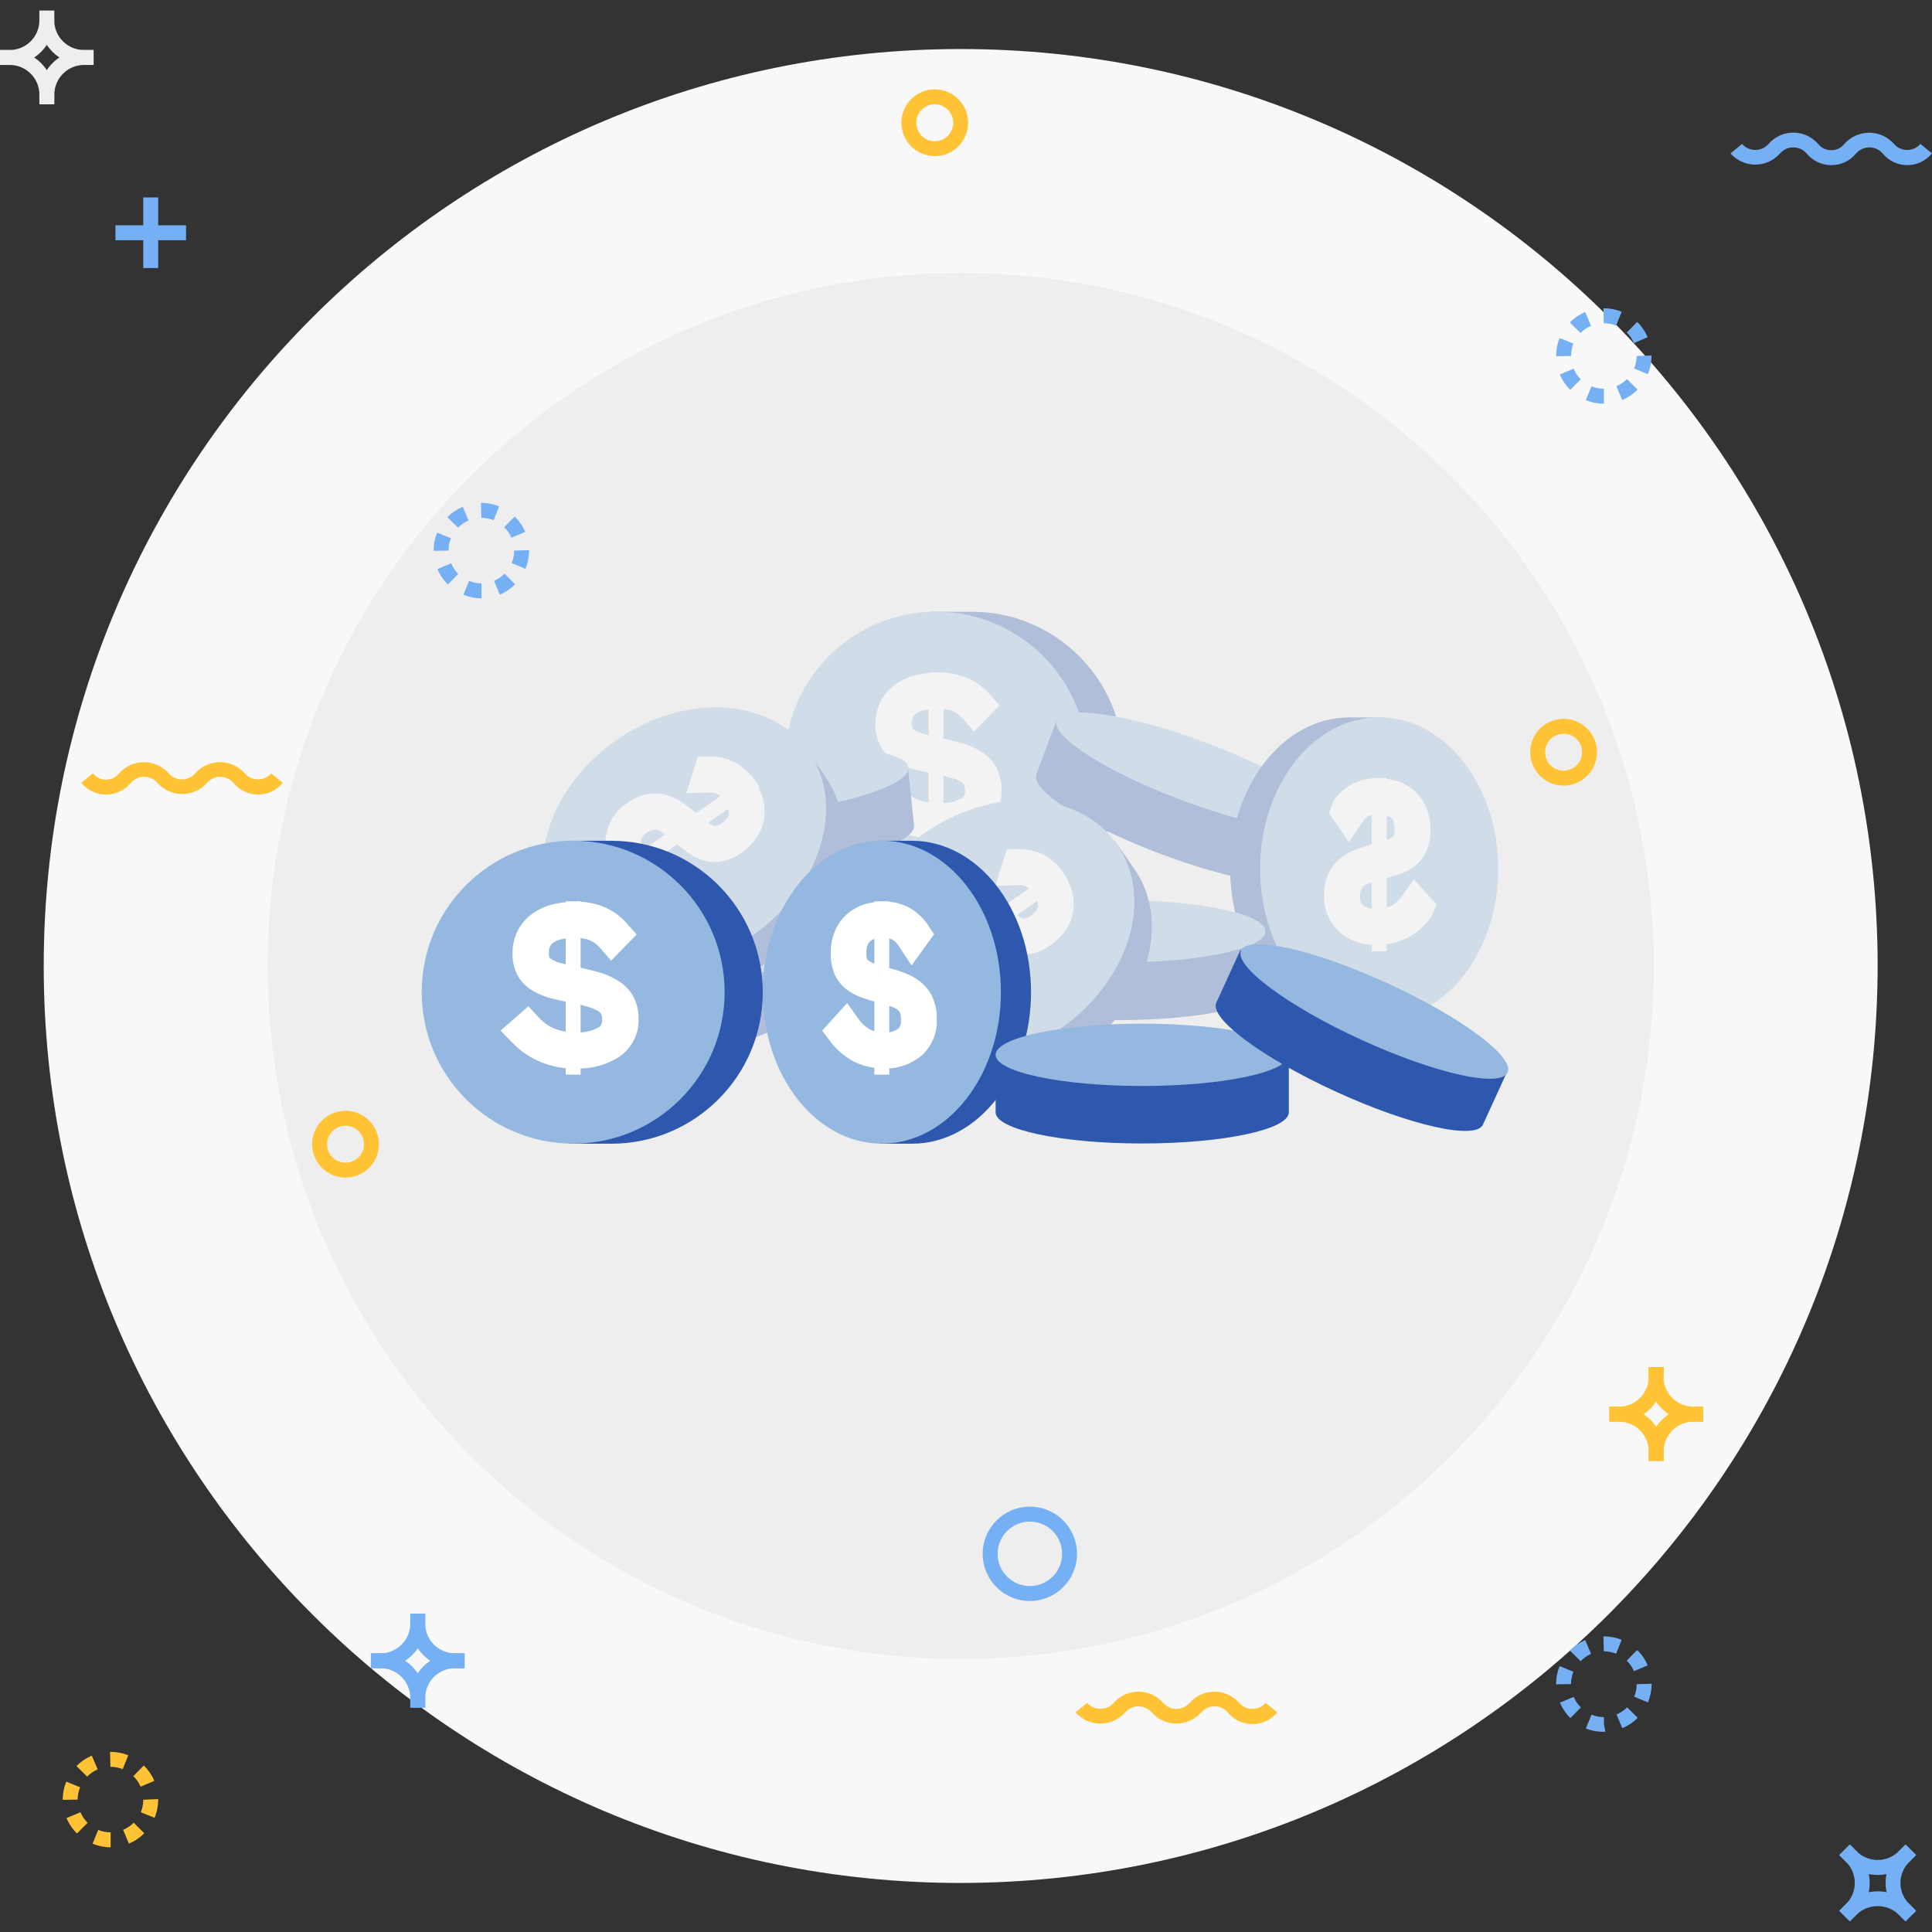 <?xml version="1.0" encoding="iso-8859-1"?>
<!-- Generator: Adobe Illustrator 19.0.0, SVG Export Plug-In . SVG Version: 6.00 Build 0)  -->
<svg version="1.1" id="Capa_1" xmlns="http://www.w3.org/2000/svg" xmlns:xlink="http://www.w3.org/1999/xlink" x="0px" y="0px"
	 viewBox="0 0 512 512" style="enable-background:new 0 0 512 512;" xml:space="preserve">
<rect x="0" y="0" width="512" height="512" fill="#333333" stroke="none"/>
<path style="fill:#F8F8F8;" d="M254.601,499.005c-134.206,0.009-243.005-108.79-243.014-242.997S120.377,13.003,254.583,12.995
	s243.005,108.79,243.014,242.997V256C497.449,390.145,388.746,498.849,254.601,499.005z"/>
<g>
	<circle style="fill:#EEEEEE;" cx="254.592" cy="256" r="183.664"/>
	<path style="fill:#EEEEEE;" d="M2.564,17.21H0v-3.955h2.564c4.346,0,7.875-3.529,7.875-7.875l0,0V2.825h3.929V5.38
		C14.359,11.9,9.083,17.193,2.564,17.21z"/>
	<path style="fill:#EEEEEE;" d="M24.799,17.21h-2.529c-6.528-0.009-11.821-5.302-11.83-11.83V2.825h3.929V5.38
		c0.009,4.346,3.529,7.866,7.875,7.875h2.555V17.21z"/>
	<path style="fill:#EEEEEE;" d="M14.368,27.65h-3.929v-2.555c0-4.355-3.52-7.875-7.875-7.884H0v-3.955h2.564
		c6.519,0.026,11.795,5.32,11.804,11.839V27.65z"/>
	<path style="fill:#EEEEEE;" d="M14.368,27.65h-3.929v-2.555c0.009-6.536,5.293-11.83,11.83-11.839h2.529v3.955h-2.529
		c-4.346,0.009-7.866,3.538-7.875,7.884L14.368,27.65z"/>
</g>
<g>
	<path style="fill:#75B0F4;" d="M497.597,496.893c-3.138,0-6.145-1.252-8.362-3.477l-1.808-1.808l2.79-2.799l1.817,1.808
		c3.077,3.068,8.058,3.068,11.135,0l1.808-1.808l2.799,2.799l-1.808,1.808C503.751,495.641,500.735,496.893,497.597,496.893z"/>
	<path style="fill:#75B0F4;" d="M504.977,509.175l-1.808-1.808c-4.624-4.615-4.624-12.099-0.017-16.715
		c0.009-0.009,0.009-0.009,0.017-0.017l1.808-1.808l2.799,2.799l-1.808,1.808c-3.077,3.034-3.103,7.988-0.07,11.065
		c0.026,0.026,0.043,0.052,0.07,0.07l1.808,1.817L504.977,509.175z"/>
	<path style="fill:#75B0F4;" d="M490.218,509.175l-2.79-2.79l1.808-1.817c3.068-3.077,3.068-8.058,0-11.135l-1.808-1.808l2.79-2.799
		l1.817,1.808c4.607,4.624,4.607,12.108,0,16.732L490.218,509.175z"/>
	<path style="fill:#75B0F4;" d="M504.977,509.175l-1.808-1.808c-3.12-2.973-8.014-2.973-11.135,0l-1.817,1.808l-2.79-2.79
		l1.808-1.817c4.685-4.468,12.047-4.468,16.732,0l1.808,1.817L504.977,509.175z"/>
	<path style="fill:#75B0F4;" d="M100.846,442.098H98.29v-3.955h2.555c4.355,0,7.875-3.52,7.884-7.875v-2.608h3.955v2.608
		C112.676,436.805,107.382,442.089,100.846,442.098z"/>
	<path style="fill:#75B0F4;" d="M123.115,442.098h-2.555c-6.528-0.009-11.821-5.302-11.83-11.83v-2.608h3.955v2.608
		c0,4.346,3.529,7.875,7.875,7.875h2.555V442.098z"/>
	<path style="fill:#75B0F4;" d="M112.685,452.537h-3.955v-2.564c-0.009-4.346-3.538-7.866-7.884-7.875H98.29v-3.955h2.555
		c6.536,0.009,11.83,5.293,11.839,11.83C112.685,449.973,112.685,452.537,112.685,452.537z"/>
	<path style="fill:#75B0F4;" d="M112.685,452.537h-3.955v-2.564c0.009-6.528,5.302-11.821,11.83-11.83h2.555v3.955h-2.555
		c-4.346,0.009-7.866,3.529-7.875,7.875V452.537z"/>
</g>
<g>
	<path style="fill:#FFC335;" d="M429.051,376.725h-2.555v-3.955h2.555c4.346,0,7.875-3.529,7.875-7.875v-2.608h3.955v2.608
		C440.872,371.423,435.579,376.716,429.051,376.725z"/>
	<path style="fill:#FFC335;" d="M451.32,376.725h-2.608c-6.528-0.009-11.821-5.302-11.83-11.83v-2.608h3.955v2.608
		c0.009,4.346,3.529,7.866,7.875,7.875h2.608V376.725z"/>
	<path style="fill:#FFC335;" d="M440.881,387.164h-3.955v-2.521c0-4.355-3.52-7.875-7.875-7.884h-2.555v-3.955h2.555
		c6.536,0.009,11.821,5.302,11.83,11.839V387.164z"/>
	<path style="fill:#FFC335;" d="M440.881,387.164h-3.955v-2.521c0.009-6.536,5.293-11.83,11.83-11.839h2.608v3.955h-2.608
		c-4.346,0.009-7.866,3.538-7.875,7.884V387.164z"/>
	<path style="fill:#FFC335;" d="M414.37,208.193c-4.885,0-8.849-3.964-8.849-8.849s3.964-8.849,8.849-8.849
		c4.885,0,8.849,3.964,8.849,8.849C423.21,204.23,419.255,208.185,414.37,208.193z M414.37,194.451c-2.703,0-4.894,2.19-4.894,4.894
		s2.19,4.894,4.894,4.894s4.894-2.19,4.894-4.894l0,0c0.009-2.703-2.182-4.894-4.885-4.902h-0.009V194.451z"/>
</g>
<path style="fill:#75B0F4;" d="M272.924,424.279c-6.902,0-12.499-5.598-12.499-12.499s5.598-12.499,12.499-12.499
	c6.902,0,12.499,5.598,12.499,12.499l0,0C285.414,418.682,279.825,424.271,272.924,424.279z M272.924,403.236
	c-4.72,0-8.544,3.824-8.544,8.544s3.825,8.544,8.544,8.544c4.72,0,8.544-3.825,8.544-8.544S277.643,403.236,272.924,403.236
	L272.924,403.236z"/>
<g>
	<path style="fill:#FFC335;" d="M91.571,312.073c-4.885,0-8.849-3.964-8.849-8.849c0-4.885,3.964-8.849,8.849-8.849
		c4.885,0,8.849,3.964,8.849,8.849C100.411,308.109,96.456,312.064,91.571,312.073z M91.571,298.331
		c-2.703,0-4.894,2.19-4.894,4.894c0,2.703,2.19,4.894,4.894,4.894c2.703,0,4.894-2.19,4.894-4.894l0,0
		C96.456,300.521,94.275,298.339,91.571,298.331z"/>
	<path style="fill:#FFC335;" d="M247.725,41.374c-4.885,0-8.849-3.964-8.849-8.849s3.964-8.849,8.849-8.849s8.849,3.964,8.849,8.849
		l0,0C256.565,37.411,252.61,41.366,247.725,41.374z M247.725,27.632c-2.703,0-4.894,2.19-4.894,4.894s2.19,4.894,4.894,4.894
		s4.894-2.19,4.894-4.894l0,0C252.61,29.823,250.428,27.641,247.725,27.632z"/>
	<path style="fill:#FFC335;" d="M68.424,210.575c-2.547,0-4.963-1.147-6.571-3.12c-1.695-1.938-4.642-2.13-6.571-0.435
		c-0.156,0.13-0.296,0.278-0.435,0.435c-3.19,3.633-8.727,3.981-12.351,0.791c-0.278-0.243-0.539-0.513-0.791-0.791
		c-1.704-1.938-4.65-2.13-6.589-0.426c-0.148,0.13-0.296,0.278-0.426,0.426c-1.608,1.973-4.024,3.12-6.571,3.12l0,0
		c-2.547,0.009-4.963-1.139-6.571-3.12l3.068-2.503c0.852,1.052,2.13,1.66,3.477,1.669l0,0c1.347-0.009,2.625-0.617,3.477-1.669
		c3.19-3.633,8.727-3.981,12.351-0.791c0.278,0.243,0.539,0.513,0.791,0.791c1.704,1.938,4.65,2.13,6.589,0.426
		c0.148-0.13,0.296-0.278,0.426-0.426c3.19-3.633,8.727-3.981,12.351-0.791c0.278,0.243,0.539,0.513,0.791,0.791
		c1.686,1.938,4.624,2.13,6.563,0.443c0.156-0.139,0.304-0.287,0.443-0.443l3.068,2.503
		C73.344,209.419,70.954,210.566,68.424,210.575z"/>
</g>
<path style="fill:#75B0F4;" d="M505.472,43.765c-2.547,0.009-4.963-1.139-6.571-3.12c-1.704-1.938-4.65-2.121-6.589-0.417
	c-0.148,0.13-0.287,0.269-0.417,0.417c-1.608,1.982-4.024,3.129-6.571,3.12l0,0c-2.547,0.009-4.963-1.139-6.571-3.12
	c-1.712-1.938-4.668-2.121-6.597-0.417c-0.148,0.13-0.287,0.269-0.417,0.417c-3.19,3.633-8.709,3.99-12.343,0.8
	c-0.287-0.252-0.556-0.522-0.8-0.8l3.068-2.495c1.704,1.938,4.65,2.13,6.589,0.426c0.148-0.13,0.296-0.278,0.426-0.426
	c3.147-3.633,8.631-4.024,12.265-0.878c0.313,0.269,0.608,0.565,0.878,0.878c0.852,1.052,2.13,1.66,3.477,1.66l0,0
	c1.347,0,2.625-0.608,3.477-1.66c3.19-3.633,8.71-3.99,12.343-0.8c0.287,0.252,0.556,0.522,0.8,0.8
	c1.704,1.938,4.65,2.13,6.589,0.426c0.148-0.13,0.296-0.278,0.426-0.426L512,40.644C510.401,42.609,508.002,43.756,505.472,43.765z"
	/>
<path style="fill:#FFC335;" d="M331.917,456.909c-2.547,0.009-4.963-1.139-6.571-3.12c-1.695-1.938-4.633-2.138-6.571-0.443
	c-0.156,0.139-0.304,0.287-0.443,0.443c-3.19,3.633-8.727,3.981-12.352,0.791c-0.278-0.243-0.539-0.513-0.791-0.791
	c-1.704-1.938-4.65-2.13-6.589-0.426c-0.148,0.13-0.296,0.278-0.426,0.426c-3.19,3.633-8.727,3.981-12.352,0.791
	c-0.278-0.243-0.539-0.513-0.791-0.791l3.068-2.503c1.704,1.938,4.65,2.13,6.589,0.426c0.148-0.13,0.296-0.278,0.426-0.426
	c3.19-3.633,8.71-3.99,12.343-0.8c0.287,0.252,0.556,0.522,0.8,0.8c1.695,1.938,4.642,2.13,6.571,0.435
	c0.156-0.13,0.296-0.278,0.435-0.435c3.19-3.633,8.727-3.981,12.352-0.791c0.278,0.243,0.539,0.513,0.791,0.791
	c1.704,1.938,4.65,2.13,6.589,0.426c0.148-0.13,0.296-0.278,0.426-0.426l3.068,2.503
	C336.88,455.762,334.464,456.909,331.917,456.909z"/>
<g>
	<path style="fill:#75B0F4;" d="M127.6,158.553L127.6,158.553c-1.643,0-3.277-0.322-4.798-0.947l1.504-3.659
		c1.043,0.435,2.164,0.652,3.294,0.652V158.553z M132.442,157.579l-1.53-3.651c1.052-0.435,2.008-1.078,2.808-1.886l2.799,2.79
		C135.354,156.006,133.971,156.945,132.442,157.579z M118.673,154.893c-1.173-1.173-2.112-2.555-2.755-4.085l3.651-1.53
		c0.435,1.052,1.078,1.999,1.886,2.799L118.673,154.893z M139.256,150.739l-3.659-1.512c0.435-1.052,0.661-2.173,0.661-3.312
		l3.955-0.13v0.13C140.212,147.566,139.891,149.209,139.256,150.739z M114.918,145.975v-0.061c-0.009-1.634,0.304-3.251,0.921-4.763
		l3.668,1.486c-0.426,1.043-0.643,2.156-0.635,3.277L114.918,145.975z M135.545,142.498c-0.452-1.043-1.104-1.99-1.912-2.79
		l2.773-2.825c1.182,1.156,2.13,2.538,2.773,4.068L135.545,142.498z M121.368,139.821l-2.816-2.781
		c1.173-1.165,2.555-2.095,4.085-2.729l1.547,3.633c-1.043,0.443-1.999,1.078-2.799,1.877H121.368z M130.799,137.857
		c-1.026-0.417-2.13-0.626-3.242-0.626l-0.096-3.964h0.096c1.617,0,3.225,0.313,4.729,0.921L130.799,137.857z"/>
	<path style="fill:#75B0F4;" d="M425.088,458.935L425.088,458.935v-1.947l0.356,1.947H425.088z M425.088,458.935
		c-1.651,0.035-3.294-0.261-4.833-0.869l1.504-3.659c1.043,0.426,2.164,0.643,3.294,0.643L425.088,458.935z M429.92,457.996
		l-1.521-3.651c1.052-0.435,2.008-1.078,2.808-1.886l2.799,2.79c-1.173,1.173-2.573,2.112-4.111,2.747L429.92,457.996
		L429.92,457.996z M416.161,455.31c-1.182-1.165-2.121-2.555-2.764-4.085l3.651-1.53c0.443,1.052,1.087,1.999,1.895,2.799
		L416.161,455.31z M436.735,451.164l-3.651-1.521c0.435-1.052,0.652-2.173,0.652-3.312l3.955-0.13v0.156
		c-0.009,1.651-0.348,3.286-0.982,4.807L436.735,451.164L436.735,451.164z M412.684,446.357h-0.296
		c-0.009-1.651,0.304-3.286,0.93-4.815l3.659,1.495c-0.417,1.034-0.635,2.147-0.635,3.268L412.684,446.357z M433.015,442.88
		c-0.443-1.043-1.095-1.999-1.912-2.79l2.773-2.825c1.191,1.156,2.13,2.538,2.781,4.068L433.015,442.88z M418.847,440.195
		l-2.816-2.773c1.156-1.182,2.538-2.13,4.068-2.773l1.547,3.642c-1.06,0.461-2.008,1.139-2.799,1.982V440.195z M428.278,438.239
		c-1.034-0.417-2.138-0.626-3.251-0.626l-0.096-3.964h0.096c1.617,0,3.225,0.313,4.729,0.921L428.278,438.239z"/>
	<path style="fill:#75B0F4;" d="M425.062,106.982L425.062,106.982c-1.643,0-3.277-0.322-4.798-0.947l1.504-3.659
		c1.043,0.426,2.164,0.643,3.294,0.643L425.062,106.982z M429.894,106.009l-1.53-3.651c1.052-0.443,2.008-1.078,2.816-1.886
		l2.799,2.79C432.806,104.436,431.424,105.366,429.894,106.009z M416.135,103.314c-1.182-1.165-2.121-2.547-2.764-4.077l3.651-1.53
		c0.443,1.052,1.087,1.999,1.895,2.799L416.135,103.314z M436.709,99.168l-3.651-1.512c0.435-1.052,0.652-2.182,0.652-3.32
		l3.955-0.122v0.113C437.674,95.987,437.343,97.63,436.709,99.168z M412.684,94.396h-0.296c-0.009-1.651,0.304-3.286,0.93-4.815
		l3.659,1.486c-0.417,1.043-0.635,2.147-0.635,3.268L412.684,94.396z M433.023,90.919c-0.452-1.052-1.104-1.999-1.921-2.79
		l2.773-2.825c1.182,1.156,2.13,2.538,2.781,4.059L433.023,90.919z M418.847,88.242l-2.816-2.773
		c1.156-1.182,2.538-2.121,4.068-2.764l1.547,3.642C420.594,86.791,419.646,87.434,418.847,88.242z M428.278,86.287
		c-1.034-0.417-2.138-0.635-3.251-0.635l-0.096-3.955h0.096c1.617,0,3.225,0.313,4.729,0.913L428.278,86.287z"/>
</g>
<path style="fill:#FFC335;" d="M29.318,489.548L29.318,489.548c-1.643,0.009-3.268-0.313-4.789-0.939l1.495-3.659
	c1.043,0.426,2.164,0.643,3.294,0.643V489.548z M34.151,488.575l-1.521-3.651c1.052-0.435,2.008-1.078,2.808-1.886l2.799,2.799
	C37.063,487.01,35.681,487.94,34.151,488.575z M20.392,485.889c-1.182-1.165-2.121-2.555-2.755-4.085l3.685-1.547
	c0.443,1.052,1.087,1.999,1.895,2.799L20.392,485.889z M40.966,481.743l-3.651-1.486c0.435-1.052,0.652-2.173,0.652-3.312
	l3.955-0.165v0.122C41.922,478.561,41.6,480.204,40.966,481.743z M16.628,476.971v-0.061c0-1.634,0.313-3.251,0.93-4.763
	l3.659,1.495c-0.417,1.034-0.635,2.147-0.635,3.268L16.628,476.971z M37.254,473.494c-0.443-1.052-1.095-1.999-1.912-2.799
	l2.773-2.825c1.182,1.165,2.13,2.547,2.781,4.068L37.254,473.494z M23.086,470.808l-2.816-2.781
	c1.156-1.182,2.538-2.121,4.059-2.764l1.556,3.642c-1.043,0.443-1.99,1.095-2.781,1.912L23.086,470.808z M32.517,468.844
	c-1.034-0.417-2.138-0.626-3.251-0.626l-0.096-3.955h0.096c1.617,0,3.225,0.304,4.729,0.913L32.517,468.844z"/>
<g>
	<rect x="37.967" y="52.327" style="fill:#75B0F4;" width="3.955" height="18.705"/>
	<rect x="30.596" y="59.706" style="fill:#75B0F4;" width="18.705" height="3.955"/>
</g>
<g style="opacity:0.32;">
	<path style="fill:#2E58AE;" d="M246.534,162.125c0,0,1.13,0,11.639,0c22.174,0.33,39.879,18.566,39.558,40.731
		c-0.322,21.713-17.845,39.236-39.558,39.558h-11.091"/>
	<circle style="fill:#95B8E0;" cx="248.064" cy="202.239" r="40.14"/>
	<g>
		<path style="fill:#FFFFFF;" d="M249.637,222.448c-0.374,0-0.756-0.009-1.13-0.035c-2.712,0.087-5.867-0.469-8.814-1.582
			c-2.981-1.226-5.519-2.947-7.666-5.163l-3.199-3.312l7.388-6.363l2.851,3.042c1.2,1.278,2.634,2.269,4.268,2.938
			c1.643,0.617,3.503,0.991,5.389,0.904c2.312,0.104,4.381-0.365,6.171-1.382c0.513-0.322,0.895-1.069,0.852-1.851
			c0.009-0.852-0.087-1.313-0.287-1.73c-0.061-0.113-0.304-0.365-0.591-0.556c-0.748-0.487-1.582-0.878-2.451-1.121
			c-1.617-0.487-3.207-0.878-4.815-1.182c-2.069-0.382-3.894-0.808-5.493-1.243c-1.66-0.426-3.32-1.113-4.876-2.034
			c-1.643-0.982-2.999-2.373-3.92-4.033c-0.974-1.956-1.399-3.92-1.33-5.885c-0.043-1.808,0.4-3.877,1.278-5.737
			c0.904-1.825,2.199-3.39,3.772-4.572c1.678-1.217,3.468-2.06,5.389-2.555c2.008-0.522,4.077-0.721,6.18-0.748
			c2.416-0.096,4.885,0.356,7.267,1.226c2.512,1,4.659,2.521,6.345,4.45l2.625,2.999l-6.702,6.971l-3.112-3.616
			c-0.721-0.834-1.652-1.504-2.677-1.912c-1.052-0.365-2.295-0.513-3.651-0.548c-1.547-0.026-2.842,0.122-4.146,0.452
			c-0.704,0.183-1.356,0.504-1.93,0.947c-0.304,0.235-0.548,0.548-0.695,0.904c-0.191,0.469-0.304,1.087-0.296,1.686
			c-0.009,0.608,0.07,1,0.235,1.356c1.008,0.695,1.799,1.026,2.616,1.243c1.408,0.409,2.955,0.782,4.763,1.156
			c2.06,0.426,3.929,0.878,5.598,1.356c1.756,0.487,3.477,1.234,5.067,2.208c1.634,0.991,3.034,2.399,4.016,4.059
			c1.078,2.034,1.556,4.12,1.469,6.224c0.191,3.72-1.791,7.693-5.181,9.987C256.913,221.432,253.314,222.448,249.637,222.448z"/>
		<rect x="246.082" y="178.18" style="fill:#FFFFFF;" width="3.955" height="45.929"/>
	</g>
	<path style="fill:#2E58AE;" d="M279.982,190.879l-5.337,14.351c-1.599,4.277,13.412,13.812,33.525,21.296
		c20.114,7.484,37.698,10.1,39.288,5.824l5.346-14.351"/>
	
		<ellipse transform="matrix(-0.937 -0.349 0.349 -0.937 541.53 506.415)" style="fill:#95B8E0;" cx="316.385" cy="204.424" rx="38.853" ry="8.257"/>
	<path style="fill:#2E58AE;" d="M366.711,190.123c0,0-0.869,0-9.144,0c-17.384,0-31.552,17.967-31.552,40.14
		s14.125,40.14,31.552,40.14h8.692"/>
	<ellipse style="fill:#95B8E0;" cx="365.503" cy="230.237" rx="31.552" ry="40.14"/>
	<g>
		<path style="fill:#FFFFFF;" d="M364.121,250.42c-3.077,0-6.337-1.13-8.962-3.225c-3.025-2.816-4.476-6.458-4.233-10.222
			c-0.07-1.538,0.269-3.433,1.008-5.233c0.791-1.747,1.912-3.199,3.312-4.311c1.356-1.06,2.834-1.869,4.416-2.434
			c1.443-0.539,2.964-1.008,4.52-1.408c1.208-0.296,2.356-0.652,3.486-1.069c0.6-0.209,1.087-0.478,1.539-0.826
			c0.313-0.661,0.391-1.165,0.374-1.678c0.017-0.939-0.087-1.634-0.296-2.312c-0.104-0.304-0.296-0.626-0.539-0.869
			c-0.296-0.296-0.669-0.539-1.078-0.678c-0.782-0.243-1.634-0.409-2.547-0.356c-0.974-0.017-1.773,0.148-2.512,0.487
			c-0.461,0.261-1.087,0.843-1.556,1.538l-3.529,5.354l-5.354-7.701l1.191-3.138c1.295-1.947,3.077-3.546,5.146-4.642
			c2.243-1.052,4.416-1.495,6.719-1.469c2.034,0.087,3.52,0.269,5.25,0.843c1.747,0.591,3.303,1.521,4.633,2.79
			c1.347,1.313,2.356,2.834,3.007,4.563c0.687,1.843,1,3.729,0.965,5.641c0.052,1.617-0.252,3.399-0.904,5.094
			c-0.739,1.756-1.834,3.19-3.216,4.277c-1.321,1.017-2.755,1.782-4.303,2.286c-1.234,0.426-2.712,0.852-4.398,1.26
			c-1.208,0.287-2.382,0.661-3.546,1.104c-0.617,0.235-1.156,0.548-1.634,0.956c-0.574,1.043-0.669,1.634-0.652,2.234
			c-0.078,1.295,0.269,2.156,0.913,2.729c0.765,0.548,2.06,0.965,3.381,0.861c1.547,0.183,2.808-0.261,3.92-0.8
			c1.06-0.565,2.121-1.495,2.912-2.608l3.147-4.407l6.006,6.676l-1.565,3.494c-1.643,2.208-3.798,4.059-6.215,5.346
			c-2.599,1.269-5.32,1.817-8.04,1.817C364.634,250.411,364.373,250.42,364.121,250.42z"/>
		<rect x="363.539" y="206.177" style="fill:#FFFFFF;" width="3.955" height="45.929"/>
	</g>
	<path style="fill:#2E58AE;" d="M257.651,246.812v15.272c0,4.563,17.384,8.258,38.854,8.258s38.854-3.694,38.854-8.258v-15.272"/>
	<ellipse style="fill:#95B8E0;" cx="296.488" cy="246.812" rx="38.854" ry="8.258"/>
	<path style="fill:#2E58AE;" d="M163.359,211.67l1.599,15.229c0.478,4.537,18.167,6.389,39.506,4.146
		c21.339-2.243,38.245-7.753,37.776-12.282l-1.608-15.229"/>
	
		<ellipse transform="matrix(-0.105 -0.995 0.995 -0.105 16.72 430.274)" style="fill:#95B8E0;" cx="202.017" cy="207.612" rx="8.258" ry="38.854"/>
	<path style="fill:#2E58AE;" d="M295.436,222.857c0,0,0.53,0.713,5.215,7.493c9.944,14.316,3.242,36.168-14.968,48.815
		c-18.21,12.647-41.027,11.3-50.971-3.007l-4.963-7.154"/>
	
		<ellipse transform="matrix(-0.571 -0.821 0.821 -0.571 210.786 603.651)" style="fill:#95B8E0;" cx="263.218" cy="246.715" rx="31.554" ry="40.143"/>
	<g>
		<path style="fill:#FFFFFF;" d="M262.893,264.023l-3.599-0.13c-2.729-0.104-5.467-0.817-7.91-2.06
			c-2.503-1.382-4.572-3.286-6.084-5.572c-2.043-2.582-3.155-6.171-2.912-9.813c0.608-4.094,2.781-7.354,6.024-9.292
			c1.208-0.93,2.973-1.73,4.885-2.138c1.86-0.356,3.677-0.252,5.389,0.261c1.643,0.522,3.138,1.26,4.503,2.234
			c1.156,0.808,2.399,1.782,3.712,2.894c0.965,0.852,1.921,1.608,2.912,2.303c0.487,0.348,0.991,0.6,1.539,0.765
			c0.713-0.122,1.191-0.356,1.608-0.661c0.739-0.504,1.269-0.991,1.704-1.565c0.183-0.243,0.339-0.591,0.409-0.947
			c0.061-0.365,0.043-0.8-0.087-1.217c-0.243-0.8-0.643-1.608-1.165-2.321c-0.556-0.834-1.139-1.391-1.825-1.808
			c-0.461-0.217-1.278-0.435-2.104-0.374l-6.154,0.183l3.129-9.718l3.103-0.052c2.286,0.017,4.694,0.513,6.771,1.599
			c2.112,1.217,3.798,2.799,5.024,4.676c0.974,1.365,1.782,3.025,2.295,4.798c0.513,1.756,0.626,3.625,0.348,5.406
			c-0.287,1.808-0.991,3.564-2.051,5.076c-1.121,1.591-2.477,2.921-4.051,3.981c-1.304,0.965-2.947,1.73-4.702,2.173
			c-1.851,0.391-3.659,0.33-5.354-0.191c-1.608-0.522-3.051-1.269-4.346-2.243c-1.043-0.748-2.234-1.73-3.529-2.877
			c-0.913-0.808-1.895-1.565-2.921-2.243c-0.574-0.4-1.139-0.661-1.73-0.826c-1.2,0.165-1.721,0.409-2.19,0.756
			c-1.13,0.695-1.634,1.469-1.738,2.329c-0.017,0.939,0.4,2.225,1.2,3.251c0.887,1.304,1.825,2.173,2.894,2.773
			c1.087,0.548,2.451,0.895,3.816,0.904l5.38,0.07L262.893,264.023z"/>
		
			<rect x="239.843" y="242.61" transform="matrix(-0.821 0.57 -0.57 -0.821 618.151 295.622)" style="fill:#FFFFFF;" width="45.902" height="3.955"/>
	</g>
	<path style="fill:#2E58AE;" d="M168.071,264.266l6.371,13.907c1.895,4.155,19.253,0.287,38.767-8.64
		c19.514-8.927,33.795-19.522,31.9-23.669l-6.371-13.907"/>
	
		<ellipse transform="matrix(-0.416 -0.909 0.909 -0.416 62.314 536.238)" style="fill:#95B8E0;" cx="203.382" cy="248.106" rx="8.257" ry="38.852"/>
	<path style="fill:#2E58AE;" d="M213.548,198.345c0,0,0.53,0.713,5.215,7.493c9.944,14.307,3.242,36.168-14.968,48.815
		c-18.21,12.647-41.027,11.3-50.962-3.007l-4.972-7.154"/>
	
		<ellipse transform="matrix(-0.571 -0.821 0.821 -0.571 102.594 497.734)" style="fill:#95B8E0;" cx="181.351" cy="222.06" rx="31.554" ry="40.142"/>
	<g>
		<path style="fill:#FFFFFF;" d="M181.031,239.502l-3.625-0.13c-2.773-0.096-5.433-0.791-7.901-2.051
			c-2.521-1.399-4.572-3.294-6.084-5.563c-2.051-2.608-3.155-6.189-2.912-9.831c0.6-4.085,2.773-7.345,6.006-9.292
			c1.2-0.921,2.955-1.721,4.859-2.138c1.877-0.365,3.712-0.261,5.406,0.252c1.669,0.53,3.164,1.269,4.511,2.243
			c1.278,0.895,2.538,1.878,3.738,2.921c0.93,0.817,1.895,1.573,2.894,2.277c0.478,0.348,0.974,0.591,1.495,0.748
			c0.748-0.104,1.208-0.33,1.625-0.635c0.748-0.513,1.26-0.991,1.686-1.547c0.209-0.269,0.365-0.608,0.426-0.947
			c0.07-0.382,0.043-0.8-0.07-1.182c-0.261-0.861-0.652-1.643-1.165-2.356c-0.565-0.852-1.156-1.417-1.825-1.825
			c-0.478-0.226-1.365-0.53-2.13-0.391l-6.093,0.148l3.068-9.666l3.12-0.061c2.303-0.035,4.694,0.504,6.771,1.582
			c2.121,1.234,3.798,2.816,5.033,4.685c0.982,1.391,1.782,3.042,2.286,4.798c0.504,1.764,0.626,3.572,0.348,5.389
			c-0.304,1.851-1.008,3.607-2.051,5.111c-1.087,1.565-2.451,2.903-4.059,3.981c-1.304,0.974-2.955,1.738-4.729,2.173
			c-1.817,0.391-3.633,0.322-5.337-0.209c-1.573-0.504-3.025-1.252-4.32-2.234c-1.208-0.887-2.408-1.869-3.564-2.903
			c-0.878-0.765-1.86-1.53-2.894-2.216c-0.565-0.391-1.13-0.652-1.738-0.817c-1.191,0.156-1.721,0.417-2.208,0.765
			c-1.121,0.687-1.625,1.452-1.73,2.338c-0.009,0.913,0.409,2.19,1.217,3.225c0.887,1.304,1.825,2.173,2.912,2.79
			c1.069,0.548,2.434,0.887,3.807,0.904l5.328,0.078L181.031,239.502z"/>
		
			<rect x="158.193" y="218.076" transform="matrix(-0.821 0.57 -0.57 -0.821 455.474 297.471)" style="fill:#FFFFFF;" width="45.93" height="3.955"/>
	</g>
</g>
<path style="fill:#2E58AE;" d="M150.365,222.814c0,0,1.13,0,11.639,0c22.165,0,40.14,17.975,40.14,40.14s-17.975,40.14-40.14,40.14
	h-11.082"/>
<circle style="fill:#95B8E0;" cx="151.895" cy="262.936" r="40.14"/>
<g>
	<path style="fill:#FFFFFF;" d="M153.45,283.163c-0.374,0-0.756-0.009-1.13-0.035c-2.781,0.183-5.885-0.469-8.805-1.582
		c-2.955-1.208-5.493-2.921-7.658-5.146l-3.199-3.286l7.371-6.432l2.868,3.077c1.173,1.269,2.634,2.277,4.242,2.929
		c1.678,0.617,3.599,0.974,5.415,0.913c2.373,0.122,4.39-0.374,6.171-1.382c0.504-0.322,0.887-1.069,0.843-1.86
		c0.009-0.852-0.087-1.304-0.278-1.704c-0.078-0.139-0.322-0.409-0.608-0.6c-0.73-0.469-1.565-0.861-2.434-1.104
		c-1.625-0.495-3.225-0.887-4.833-1.191c-2.051-0.391-3.885-0.8-5.476-1.234c-1.66-0.426-3.329-1.113-4.876-2.034
		c-1.634-0.974-2.981-2.364-3.911-4.024c-0.974-1.964-1.399-3.938-1.33-5.893c-0.043-1.825,0.409-3.894,1.286-5.745
		c0.904-1.825,2.199-3.381,3.781-4.555c1.634-1.2,3.433-2.051,5.363-2.555c2.025-0.53,4.12-0.695,6.197-0.756
		c2.347-0.122,4.859,0.356,7.249,1.226c2.521,1.008,4.659,2.529,6.345,4.442l2.66,3.025l-6.754,6.936l-3.094-3.564
		c-0.73-0.843-1.66-1.504-2.703-1.93c-1.043-0.365-2.277-0.539-3.633-0.548c-1.556,0.026-2.86,0.13-4.164,0.461
		c-0.687,0.183-1.33,0.495-1.904,0.947c-0.322,0.243-0.556,0.548-0.713,0.904c-0.183,0.461-0.304,1.078-0.287,1.678
		c-0.009,0.608,0.061,1,0.235,1.356c1.017,0.687,1.808,1.026,2.616,1.234c1.408,0.409,2.955,0.791,4.746,1.156
		c2.06,0.417,3.938,0.887,5.624,1.365c1.756,0.487,3.468,1.234,5.068,2.208c1.617,0.982,3.007,2.373,3.998,4.033
		c1.087,2.06,1.565,4.155,1.478,6.25c0.191,3.729-1.799,7.701-5.189,9.979C160.726,282.155,157.136,283.163,153.45,283.163z"/>
	<rect x="149.913" y="238.859" style="fill:#FFFFFF;" width="3.955" height="45.929"/>
</g>
<path style="fill:#2E58AE;" d="M232.54,222.814c0,0,0.869,0,9.144,0c17.384,0,31.552,17.975,31.552,40.14
	s-14.125,40.14-31.552,40.14h-8.692"/>
<ellipse style="fill:#95B8E0;" cx="233.696" cy="262.936" rx="31.552" ry="40.14"/>
<g>
	<path style="fill:#FFFFFF;" d="M234.817,283.163c-0.287,0-0.574-0.009-0.869-0.026c-2.329,0.009-5.12-0.548-7.562-1.747
		c-2.59-1.382-4.685-3.173-6.354-5.406l-2.147-2.868l6.623-7.301l3.129,4.398c0.791,1.113,1.843,2.034,3.051,2.677
		c0.974,0.469,2.017,0.669,3.477,0.73c1.652,0.122,2.912-0.313,3.955-1.086c0.374-0.348,0.721-1.208,0.652-2.069
		c0-1.026-0.087-1.617-0.287-2.164c-0.052-0.13-0.235-0.374-0.461-0.565c-0.4-0.339-0.939-0.652-1.512-0.869
		c-1.208-0.461-2.416-0.834-3.633-1.139c-1.478-0.365-2.955-0.817-4.398-1.33c-1.434-0.478-2.86-1.226-4.146-2.19
		c-1.46-1.156-2.547-2.59-3.233-4.207c-0.704-1.834-1.008-3.625-0.956-5.441c-0.035-1.704,0.278-3.581,0.939-5.38
		c0.652-1.738,1.686-3.312,2.99-4.581c1.373-1.295,2.921-2.225,4.633-2.816c1.791-0.6,3.599-0.843,5.45-0.843
		c2.156-0.087,4.311,0.417,6.337,1.356c2.295,1.217,4.077,2.825,5.372,4.763l1.678,2.512l-5.971,8.292l-3.468-5.285
		c-0.452-0.695-1.078-1.26-1.799-1.652c-0.478-0.2-1.321-0.356-2.077-0.356c-1.113-0.026-1.947,0.113-2.799,0.382
		c-0.322,0.113-0.704,0.356-1.008,0.661c-0.235,0.243-0.435,0.565-0.548,0.913c-0.191,0.626-0.296,1.321-0.287,2.034
		c-0.017,0.721,0.07,1.243,0.243,1.712c0.591,0.548,1.078,0.808,1.582,0.982c1.2,0.443,2.373,0.8,3.555,1.095
		c1.721,0.452,3.242,0.921,4.598,1.426c1.512,0.548,2.973,1.347,4.311,2.373c1.452,1.165,2.573,2.608,3.294,4.216
		c0.791,1.895,1.139,3.851,1.078,5.78c0.235,3.338-1.217,6.988-3.981,9.579C241.415,282.016,238.155,283.163,234.817,283.163z"/>
	<rect x="231.714" y="238.859" style="fill:#FFFFFF;" width="3.955" height="45.929"/>
</g>
<path style="fill:#2E58AE;" d="M341.556,279.469v15.307c0,4.563-17.384,8.258-38.854,8.258s-38.854-3.694-38.854-8.258v-15.307"/>
<ellipse style="fill:#95B8E0;" cx="302.703" cy="279.538" rx="38.854" ry="8.258"/>
<path style="fill:#2E58AE;" d="M399.359,284.128l-6.363,13.907c-1.895,4.155-19.253,0.278-38.767-8.64
	c-19.514-8.918-33.795-19.488-31.9-23.66l6.363-13.907"/>
<ellipse transform="matrix(-0.909 -0.416 0.416 -0.909 583.606 663.1)" style="fill:#95B8E0;" cx="364.005" cy="268.004" rx="38.852" ry="8.257"/>
<g>
</g>
<g>
</g>
<g>
</g>
<g>
</g>
<g>
</g>
<g>
</g>
<g>
</g>
<g>
</g>
<g>
</g>
<g>
</g>
<g>
</g>
<g>
</g>
<g>
</g>
<g>
</g>
<g>
</g>
</svg>
